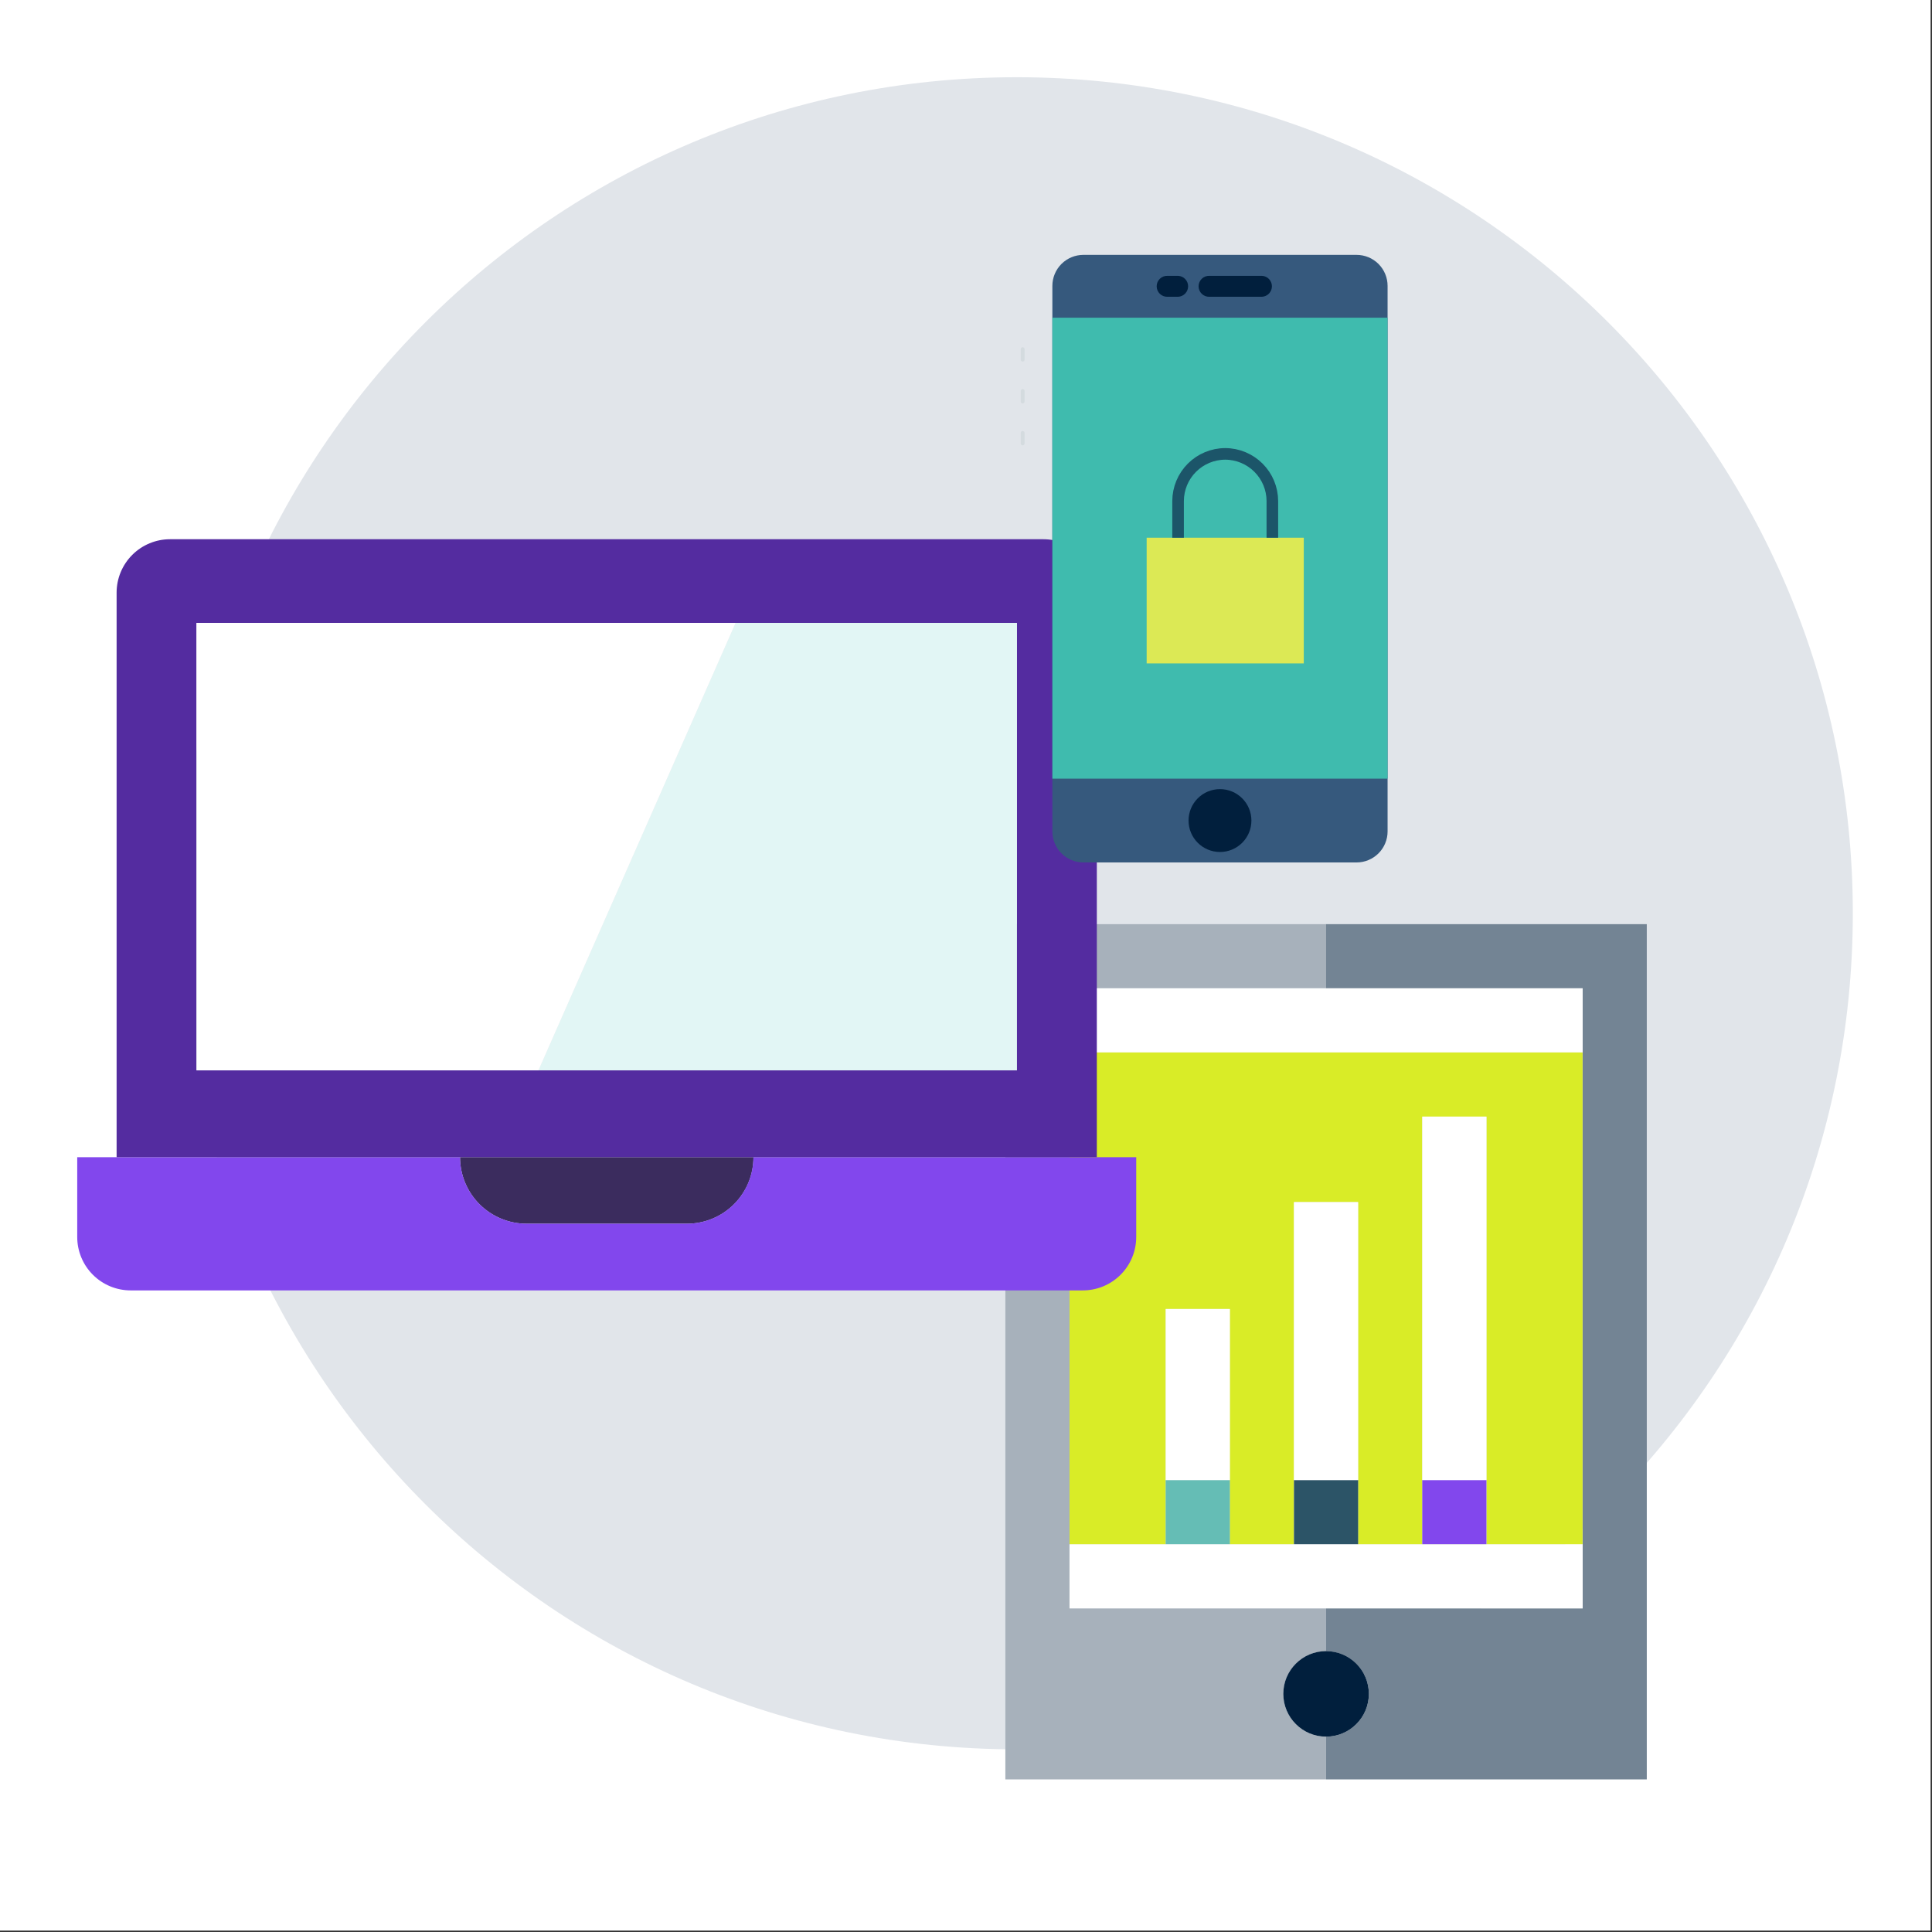 <svg width="983" height="983" viewBox="0 0 983 983" fill="none" xmlns="http://www.w3.org/2000/svg">
<rect x="0" y="0" width="983" height="983" fill="#333333" stroke="none"/>
<rect width="982.28" height="982.28" fill="white"/>
<g clip-path="url(#clip0_6_8287)">
<path d="M517.327 890.063C752.262 890.063 942.713 699.611 942.713 464.677C942.713 229.743 752.262 39.291 517.327 39.291C282.393 39.291 91.941 229.743 91.941 464.677C91.941 699.611 282.393 890.063 517.327 890.063Z" fill="#E1E5EA"/>
<path d="M652.951 861.852C652.951 856.081 655.243 850.547 659.324 846.467C663.404 842.386 668.938 840.094 674.709 840.094V818.337H544.183V502.848H674.728V470.207H511.522V905.357H674.709V883.599C668.94 883.599 663.407 881.308 659.327 877.23C655.247 873.152 652.954 867.62 652.951 861.852V861.852Z" fill="#A7B1BB"/>
<path d="M674.708 470.207V502.848H805.253V818.327H674.708V840.084C680.478 840.084 686.013 842.377 690.093 846.457C694.173 850.537 696.466 856.071 696.466 861.842C696.466 867.612 694.173 873.147 690.093 877.227C686.013 881.307 680.478 883.599 674.708 883.599V905.357H837.884V470.207H674.708Z" fill="#738494"/>
<path d="M544.164 535.48H805.244V502.849H674.709H544.164V535.48Z" fill="white"/>
<path d="M658.384 785.696H625.752H593.121H544.164V818.328H674.709H805.244V785.696H691.025H658.384Z" fill="white"/>
<path d="M544.184 535.479V785.696H593.131V753.054V666.024H625.713V753.054V785.696H658.344V611.636H690.985V785.696H805.215V535.479H544.184ZM723.676 753.054V568.15H756.317V785.725H723.656L723.676 753.054Z" fill="#D9EC27"/>
<path d="M674.71 883.6C686.726 883.6 696.467 873.859 696.467 861.842C696.467 849.826 686.726 840.085 674.71 840.085C662.693 840.085 652.952 849.826 652.952 861.842C652.952 873.859 662.693 883.6 674.71 883.6Z" fill="#011F3D"/>
<path d="M625.743 753.055H593.111V785.686H625.743V753.055Z" fill="#65BDB5"/>
<path d="M625.751 753.054V666.024H593.12V753.054H625.751Z" fill="white"/>
<path d="M691.014 753.055H658.383V785.686H691.014V753.055Z" fill="#2C5467"/>
<path d="M691.014 611.636H658.383V753.055H691.014V611.636Z" fill="white"/>
<path d="M756.287 753.055H723.655V785.686H756.287V753.055Z" fill="#8247ED"/>
<path d="M756.287 568.121H723.655V753.055H756.287V568.121Z" fill="white"/>
<path d="M234.068 588.778H383.375C383.375 593.222 382.5 597.623 380.799 601.728C379.098 605.834 376.606 609.564 373.463 612.706C370.321 615.849 366.591 618.341 362.485 620.042C358.38 621.743 353.979 622.618 349.535 622.618H268.006C263.554 622.629 259.144 621.763 255.028 620.068C250.911 618.372 247.17 615.882 244.017 612.738C240.865 609.595 238.363 605.861 236.656 601.749C234.949 597.638 234.07 593.23 234.068 588.778Z" fill="#3B2C5E"/>
<path d="M578.112 588.778V629.356C578.114 632.928 577.413 636.465 576.047 639.766C574.682 643.066 572.68 646.065 570.154 648.591C567.629 651.117 564.631 653.121 561.331 654.488C558.031 655.854 554.494 656.557 550.922 656.556H66.481C62.91 656.557 59.373 655.854 56.073 654.488C52.773 653.121 49.774 651.117 47.249 648.591C44.724 646.065 42.722 643.066 41.356 639.766C39.991 636.465 39.289 632.928 39.292 629.356V588.778H234.068C234.071 597.754 237.638 606.361 243.986 612.707C250.334 619.053 258.942 622.618 267.918 622.618H349.447C353.894 622.623 358.299 621.752 362.409 620.053C366.519 618.355 370.254 615.863 373.4 612.72C376.547 609.578 379.043 605.845 380.746 601.737C382.449 597.629 383.326 593.225 383.326 588.778H578.112Z" fill="#8247ED"/>
<path d="M558.063 301.55V588.778H59.33V301.55C59.33 294.339 62.195 287.423 67.294 282.324C72.393 277.225 79.308 274.36 86.52 274.36H530.873C538.085 274.36 545 277.225 550.099 282.324C555.198 287.423 558.063 294.339 558.063 301.55V301.55ZM517.406 544.576V316.923H99.996V544.576H517.406Z" fill="#542CA0"/>
<path d="M517.406 316.923V544.605H273.958L374.278 316.923H517.406Z" fill="#E2F6F5"/>
<path d="M374.278 316.923L273.958 544.605H99.996V316.923H374.278Z" fill="white"/>
<path d="M690.219 438.813H551.236C547.049 438.813 543.033 437.15 540.071 434.19C537.109 431.23 535.444 427.215 535.441 423.028V145.465C535.441 143.391 535.85 141.338 536.644 139.422C537.438 137.506 538.601 135.766 540.068 134.3C541.535 132.834 543.276 131.671 545.193 130.878C547.109 130.086 549.163 129.678 551.236 129.68H690.219C694.406 129.68 698.421 131.343 701.381 134.303C704.341 137.263 706.004 141.278 706.004 145.465V423.028C706.002 427.213 704.338 431.227 701.378 434.187C698.418 437.146 694.405 438.81 690.219 438.813V438.813Z" fill="#36597D"/>
<path d="M705.995 161.653H535.441V396.173H705.995V161.653Z" fill="#3FBBAE"/>
<path d="M642.048 140.338H615.399C614.68 140.307 613.962 140.422 613.288 140.676C612.615 140.93 612 141.317 611.48 141.815C610.96 142.313 610.547 142.911 610.264 143.573C609.982 144.235 609.836 144.947 609.836 145.667C609.836 146.386 609.982 147.099 610.264 147.761C610.547 148.423 610.96 149.021 611.48 149.518C612 150.016 612.615 150.404 613.288 150.658C613.962 150.912 614.68 151.027 615.399 150.996H642.048C643.422 150.937 644.719 150.349 645.671 149.357C646.622 148.364 647.153 147.042 647.153 145.667C647.153 144.292 646.622 142.97 645.671 141.977C644.719 140.984 643.422 140.397 642.048 140.338Z" fill="#011F3D"/>
<path d="M599.407 140.338H594.073C593.354 140.307 592.636 140.422 591.963 140.676C591.29 140.93 590.675 141.317 590.155 141.815C589.635 142.313 589.221 142.911 588.939 143.573C588.656 144.235 588.511 144.947 588.511 145.667C588.511 146.386 588.656 147.099 588.939 147.761C589.221 148.423 589.635 149.021 590.155 149.518C590.675 150.016 591.29 150.404 591.963 150.658C592.636 150.912 593.354 151.027 594.073 150.996H599.407C600.781 150.937 602.079 150.349 603.03 149.357C603.981 148.364 604.512 147.042 604.512 145.667C604.512 144.292 603.981 142.97 603.03 141.977C602.079 140.984 600.781 140.397 599.407 140.338Z" fill="#011F3D"/>
<path d="M520.323 177.646V182.979" stroke="#D4DBDF" stroke-width="1.965" stroke-miterlimit="10" stroke-linecap="round"/>
<path d="M520.323 198.971V204.295" stroke="#D4DBDF" stroke-width="1.965" stroke-miterlimit="10" stroke-linecap="round"/>
<path d="M520.323 220.286V225.62" stroke="#D4DBDF" stroke-width="1.965" stroke-miterlimit="10" stroke-linecap="round"/>
<path d="M620.724 433.49C629.556 433.49 636.715 426.33 636.715 417.498C636.715 408.666 629.556 401.507 620.724 401.507C611.892 401.507 604.732 408.666 604.732 417.498C604.732 426.33 611.892 433.49 620.724 433.49Z" fill="#011F3D"/>
<path d="M663.364 273.584H583.416V337.54H663.364V273.584Z" fill="#DCE955"/>
<path d="M599.407 273.584V254.921C599.423 248.566 601.954 242.475 606.447 237.98C610.94 233.485 617.029 230.952 623.385 230.934V230.934C629.741 230.952 635.832 233.485 640.326 237.979C644.821 242.474 647.354 248.565 647.372 254.921V273.584" stroke="#1C5569" stroke-width="5.894" stroke-miterlimit="10"/>
</g>
<defs>
<clipPath id="clip0_6_8287">
<rect width="903.422" height="866.066" fill="white" transform="translate(39.292 39.291)"/>
</clipPath>
</defs>
</svg>
